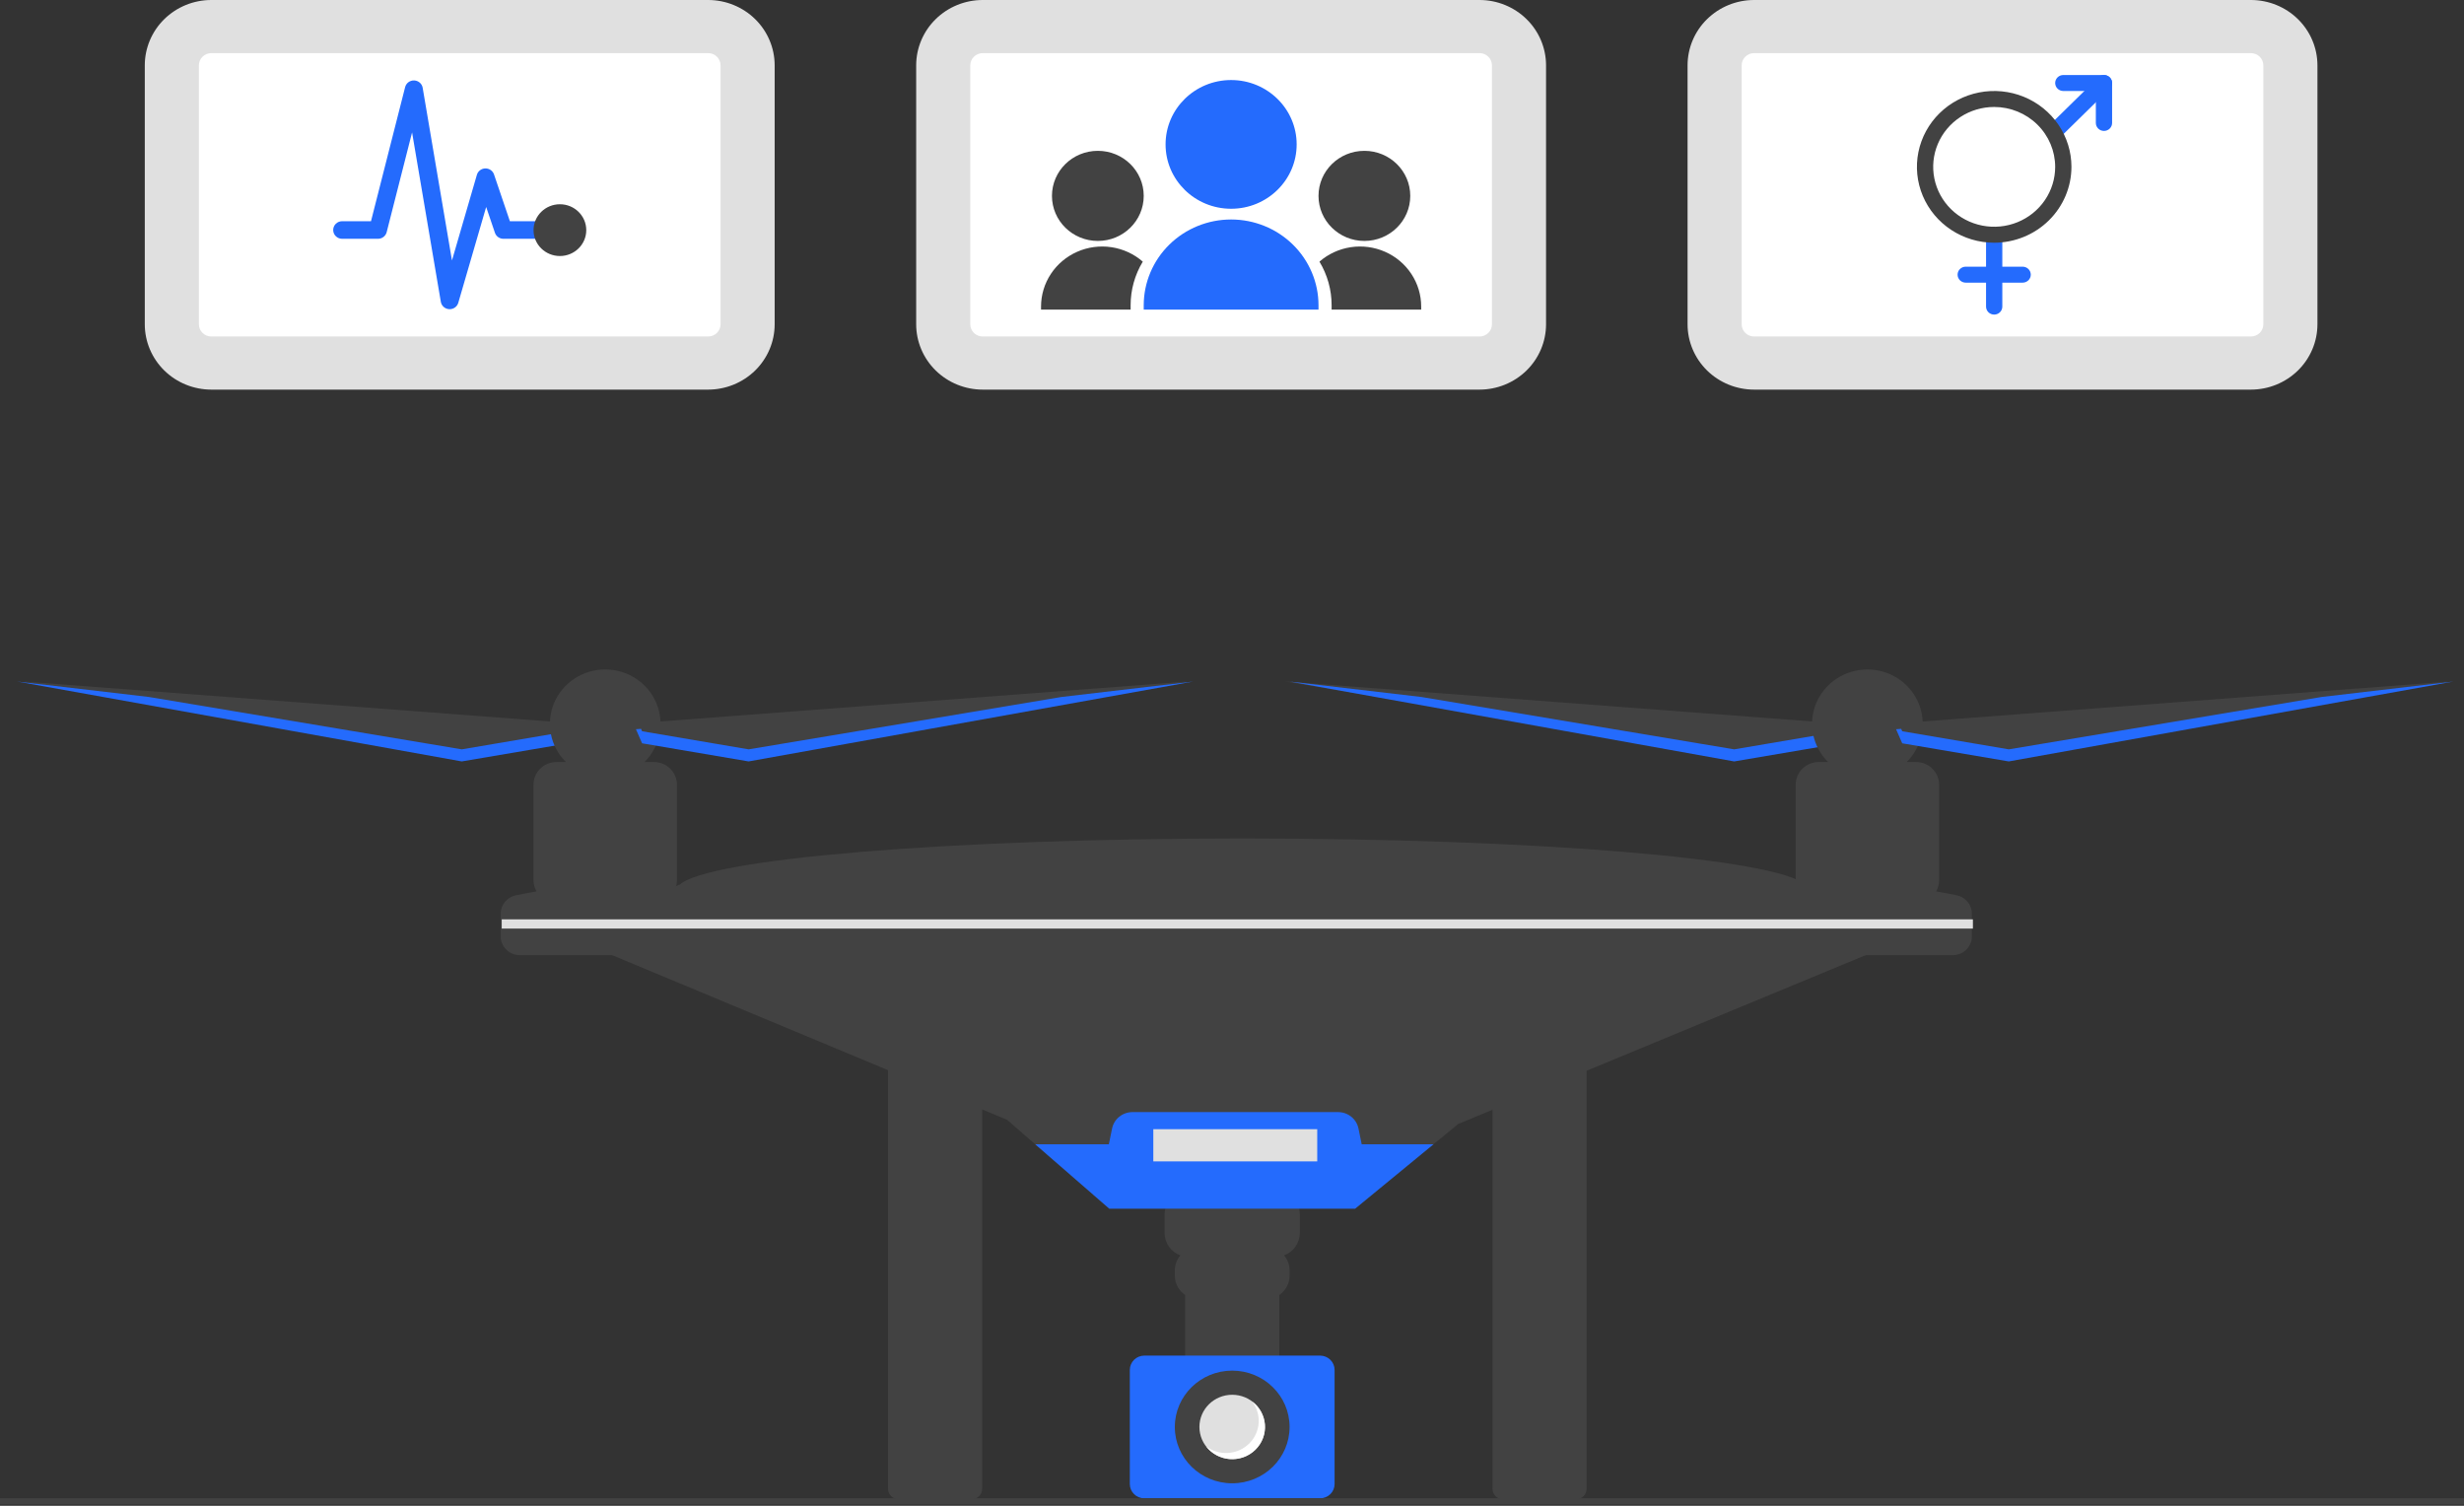 <svg width="360" height="220" viewBox="0 0 360 220" fill="none" xmlns="http://www.w3.org/2000/svg">
<rect x="0" y="0" width="360" height="220" fill="#333333" stroke="none"/>
<g clip-path="url(#clip0_1157_19006)">
<path d="M131.312 154.553C130.897 154.554 130.498 154.716 130.205 155.004C129.911 155.292 129.746 155.683 129.746 156.091V217.52C129.746 217.928 129.911 218.318 130.205 218.607C130.498 218.895 130.897 219.057 131.312 219.058H141.932C142.347 219.057 142.745 218.895 143.038 218.607C143.332 218.318 143.497 217.928 143.498 217.52V156.091C143.497 155.683 143.332 155.292 143.038 155.004C142.745 154.716 142.347 154.554 141.932 154.553H131.312Z" fill="#424242"/>
<path d="M219.625 154.553C219.21 154.554 218.811 154.716 218.518 155.004C218.224 155.292 218.059 155.683 218.059 156.091V217.52C218.059 217.928 218.224 218.318 218.518 218.607C218.811 218.895 219.21 219.057 219.625 219.058H230.245C230.66 219.057 231.058 218.895 231.351 218.607C231.645 218.318 231.81 217.928 231.811 217.52V156.091C231.81 155.683 231.645 155.292 231.351 155.004C231.058 154.716 230.66 154.554 230.245 154.553H219.625Z" fill="#424242"/>
<path d="M269.241 105.748L187.813 99.575L252.776 110.451L268.343 107.805L269.241 105.748Z" fill="#424242"/>
<path d="M253.374 109.483L268.941 106.838L269.094 106.487L269.839 106.544L268.941 108.601L253.374 111.247L188.412 99.575L207.664 101.83L253.374 109.483Z" fill="#246BFD"/>
<path d="M84.832 105.748L3.404 99.575L68.366 110.451L83.933 107.805L84.832 105.748Z" fill="#424242"/>
<path d="M67.468 109.483L83.035 106.838L83.188 106.487L83.934 106.544L83.035 108.601L67.468 111.247L2.506 99.575L21.757 101.83L67.468 109.483Z" fill="#246BFD"/>
<path d="M283.012 137.789L276.126 138.083L213.047 164.215L209.436 167.184L197.992 176.591H162.068L151.249 167.184L147.135 163.607L86.628 138.377L81.239 137.789L99.201 129.264H99.297C103.368 125.469 138.627 122.503 181.527 122.503C224.426 122.503 259.685 125.469 263.756 129.264H264.152L283.012 137.789Z" fill="#424242"/>
<path d="M98.708 129.7C98.835 129.347 98.901 128.976 98.902 128.602V114.64C98.902 113.763 98.547 112.922 97.915 112.302C97.283 111.681 96.427 111.333 95.533 111.333H94.166C95.288 110.22 96.051 108.806 96.357 107.268C96.663 105.731 96.498 104.138 95.884 102.692C95.27 101.246 94.234 100.011 92.907 99.142C91.579 98.273 90.019 97.81 88.424 97.81C86.828 97.81 85.269 98.273 83.941 99.142C82.613 100.011 81.577 101.246 80.963 102.692C80.35 104.138 80.185 105.731 80.491 107.268C80.797 108.806 81.559 110.22 82.682 111.333H81.315C80.872 111.333 80.434 111.418 80.025 111.585C79.617 111.751 79.246 111.994 78.933 112.302C78.62 112.609 78.372 112.973 78.203 113.375C78.033 113.776 77.946 114.206 77.946 114.64V128.602C77.946 129.174 78.097 129.736 78.386 130.232C77.369 130.407 76.353 130.597 75.336 130.817C74.716 130.953 74.163 131.292 73.767 131.779C73.37 132.266 73.155 132.87 73.156 133.494V136.811C73.156 137.538 73.45 138.235 73.974 138.749C74.498 139.264 75.208 139.552 75.948 139.552H107.583V131.322C104.662 130.599 101.698 130.058 98.708 129.7Z" fill="#424242"/>
<path d="M285.921 130.817C284.905 130.597 283.888 130.407 282.871 130.232C283.16 129.736 283.311 129.174 283.311 128.602V114.64C283.311 114.206 283.224 113.776 283.055 113.375C282.885 112.973 282.637 112.609 282.324 112.302C282.012 111.994 281.64 111.751 281.232 111.585C280.823 111.418 280.385 111.333 279.943 111.333H278.575C279.698 110.22 280.46 108.806 280.766 107.268C281.072 105.731 280.908 104.138 280.294 102.692C279.68 101.246 278.644 100.011 277.316 99.142C275.988 98.273 274.429 97.81 272.833 97.81C271.238 97.81 269.678 98.273 268.35 99.142C267.023 100.011 265.987 101.246 265.373 102.692C264.759 104.138 264.594 105.731 264.9 107.268C265.206 108.806 265.969 110.22 267.092 111.333H265.724C265.282 111.333 264.844 111.418 264.435 111.585C264.026 111.751 263.655 111.994 263.342 112.302C263.029 112.609 262.781 112.973 262.612 113.375C262.443 113.776 262.355 114.206 262.355 114.64V128.602C262.356 128.976 262.422 129.347 262.549 129.7C259.559 130.058 256.595 130.599 253.674 131.322V139.552H285.309C286.049 139.552 286.759 139.264 287.283 138.749C287.807 138.235 288.101 137.538 288.101 136.811V133.494C288.102 132.87 287.887 132.266 287.49 131.779C287.094 131.292 286.541 130.953 285.921 130.817Z" fill="#424242"/>
<path d="M276.426 105.748L357.853 99.575L292.891 110.451L277.324 107.805L276.426 105.748Z" fill="#424242"/>
<path d="M186.346 173.945H173.714C173.246 173.945 172.782 174.035 172.35 174.211C171.918 174.387 171.525 174.645 171.194 174.97C170.863 175.294 170.601 175.68 170.422 176.105C170.243 176.529 170.151 176.984 170.151 177.443V180.147C170.151 180.857 170.372 181.55 170.783 182.134C171.195 182.718 171.778 183.166 172.454 183.416C171.932 184.032 171.647 184.808 171.648 185.609V186.385C171.647 186.938 171.784 187.482 172.044 187.972C172.305 188.462 172.682 188.883 173.144 189.199V199.519H186.915V189.199C187.377 188.883 187.755 188.462 188.015 187.972C188.276 187.482 188.412 186.938 188.412 186.385V185.609C188.413 184.808 188.128 184.032 187.605 183.416C188.282 183.166 188.865 182.718 189.276 182.134C189.688 181.55 189.908 180.857 189.909 180.147V177.443C189.909 176.984 189.817 176.529 189.638 176.105C189.459 175.68 189.196 175.295 188.865 174.97C188.535 174.645 188.142 174.387 187.709 174.211C187.277 174.035 186.814 173.945 186.346 173.945Z" fill="#424242"/>
<path d="M167.192 198.058C166.63 198.059 166.091 198.279 165.693 198.669C165.295 199.06 165.072 199.589 165.071 200.141V216.828C165.072 217.38 165.295 217.909 165.693 218.3C166.091 218.69 166.63 218.91 167.192 218.911H192.867C193.43 218.91 193.969 218.69 194.367 218.3C194.764 217.909 194.988 217.38 194.989 216.828V200.141C194.988 199.589 194.764 199.06 194.367 198.669C193.969 198.279 193.43 198.059 192.867 198.058H167.192Z" fill="#246BFD"/>
<path d="M209.437 167.184L197.992 176.59H162.068L151.249 167.184H162.008L162.478 164.882C162.616 164.205 162.988 163.596 163.532 163.158C164.075 162.72 164.757 162.481 165.46 162.481H195.498C196.201 162.481 196.882 162.72 197.426 163.158C197.97 163.596 198.342 164.205 198.48 164.882L198.95 167.184H209.437Z" fill="#246BFD"/>
<path d="M180.03 216.715C184.659 216.715 188.412 213.03 188.412 208.484C188.412 203.939 184.659 200.254 180.03 200.254C175.4 200.254 171.647 203.939 171.647 208.484C171.647 213.03 175.4 216.715 180.03 216.715Z" fill="#424242"/>
<path d="M180.03 213.188C182.675 213.188 184.82 211.082 184.82 208.485C184.82 205.887 182.675 203.781 180.03 203.781C177.384 203.781 175.24 205.887 175.24 208.485C175.24 211.082 177.384 213.188 180.03 213.188Z" fill="#E0E0E0"/>
<path d="M182.925 204.744C183.628 205.648 183.972 206.772 183.895 207.907C183.818 209.041 183.323 210.11 182.504 210.914C181.685 211.719 180.597 212.204 179.441 212.28C178.286 212.356 177.141 212.017 176.22 211.327C176.633 211.862 177.158 212.304 177.76 212.623C178.361 212.942 179.025 213.131 179.707 213.177C180.389 213.223 181.073 213.124 181.713 212.889C182.353 212.653 182.935 212.286 183.418 211.811C183.901 211.337 184.276 210.766 184.515 210.137C184.755 209.509 184.855 208.837 184.809 208.168C184.762 207.498 184.57 206.846 184.245 206.255C183.92 205.665 183.47 205.149 182.925 204.744Z" fill="white"/>
<path d="M288.25 134.323H73.306V135.669H288.25V134.323Z" fill="#E0E0E0"/>
<path d="M293.49 109.483L277.922 106.838L277.77 106.487L277.024 106.544L277.922 108.601L293.49 111.247L358.452 99.575L339.2 101.83L293.49 109.483Z" fill="#246BFD"/>
<path d="M92.016 105.748L173.444 99.575L108.481 110.451L92.915 107.805L92.016 105.748Z" fill="#424242"/>
<path d="M109.38 109.483L93.812 106.838L93.66 106.487L92.914 106.544L93.812 108.601L109.38 111.247L174.342 99.575L155.09 101.83L109.38 109.483Z" fill="#246BFD"/>
<path d="M192.453 164.979H168.504V169.683H192.453V164.979Z" fill="#E0E0E0"/>
<path d="M103.466 0H30.87C28.294 0.003 25.825 1.009 24.003 2.797C22.182 4.586 21.157 7.011 21.154 9.54V47.385C21.157 49.914 22.182 52.339 24.003 54.128C25.825 55.916 28.294 56.922 30.87 56.925H103.466C106.042 56.922 108.511 55.916 110.333 54.128C112.154 52.339 113.179 49.914 113.182 47.385V9.54C113.179 7.011 112.154 4.586 110.333 2.797C108.511 1.009 106.042 0.003 103.466 0Z" fill="#E0E0E0"/>
<path d="M30.87 7.762C30.39 7.763 29.93 7.95 29.591 8.284C29.251 8.617 29.06 9.068 29.06 9.54V47.385C29.06 47.856 29.251 48.308 29.591 48.641C29.93 48.974 30.39 49.162 30.87 49.162H103.466C103.946 49.162 104.406 48.974 104.745 48.641C105.085 48.308 105.276 47.856 105.276 47.385V9.54C105.276 9.068 105.085 8.617 104.745 8.284C104.406 7.95 103.946 7.763 103.466 7.762H30.87Z" fill="white"/>
<path d="M65.699 45.173C65.674 45.173 65.65 45.172 65.624 45.171C65.328 45.154 65.046 45.039 64.824 44.844C64.603 44.65 64.456 44.386 64.407 44.099L60.206 19.345L56.496 33.916C56.425 34.194 56.262 34.441 56.032 34.617C55.801 34.794 55.518 34.889 55.226 34.889H49.99C49.642 34.889 49.309 34.754 49.064 34.513C48.819 34.272 48.681 33.945 48.681 33.604C48.681 33.263 48.819 32.936 49.064 32.695C49.309 32.454 49.642 32.319 49.99 32.319H54.204L59.192 12.726C59.265 12.439 59.437 12.186 59.677 12.009C59.918 11.832 60.214 11.741 60.514 11.753C60.815 11.765 61.102 11.878 61.328 12.073C61.554 12.269 61.704 12.535 61.754 12.826L66.035 38.052L69.676 25.538C69.753 25.274 69.914 25.042 70.135 24.874C70.357 24.706 70.627 24.613 70.906 24.607C71.186 24.601 71.46 24.683 71.689 24.841C71.917 24.999 72.088 25.225 72.177 25.485L74.496 32.319H78.789C79.136 32.319 79.469 32.454 79.715 32.695C79.96 32.936 80.098 33.263 80.098 33.604C80.098 33.945 79.96 34.272 79.715 34.513C79.469 34.754 79.136 34.889 78.789 34.889H73.553C73.278 34.889 73.01 34.805 72.787 34.647C72.565 34.489 72.398 34.267 72.311 34.011L71.031 30.24L66.957 44.24C66.879 44.509 66.714 44.745 66.487 44.913C66.26 45.082 65.984 45.173 65.699 45.173Z" fill="#246BFD"/>
<path d="M81.804 37.406C83.931 37.406 85.656 35.713 85.656 33.624C85.656 31.536 83.931 29.842 81.804 29.842C79.677 29.842 77.953 31.536 77.953 33.624C77.953 35.713 79.677 37.406 81.804 37.406Z" fill="#424242"/>
<path d="M216.169 0H143.573C140.997 0.003 138.527 1.009 136.706 2.797C134.885 4.586 133.86 7.011 133.857 9.54V47.385C133.86 49.914 134.885 52.339 136.706 54.128C138.527 55.916 140.997 56.922 143.573 56.925H216.169C218.745 56.922 221.214 55.916 223.035 54.128C224.857 52.339 225.881 49.914 225.884 47.385V9.54C225.881 7.011 224.857 4.586 223.035 2.797C221.214 1.009 218.745 0.003 216.169 0Z" fill="#E0E0E0"/>
<path d="M143.572 7.762C143.093 7.763 142.633 7.95 142.293 8.284C141.954 8.617 141.763 9.068 141.763 9.54V47.385C141.763 47.856 141.954 48.308 142.293 48.641C142.633 48.974 143.093 49.162 143.572 49.162H216.169C216.649 49.162 217.109 48.974 217.448 48.641C217.787 48.308 217.978 47.856 217.979 47.385V9.54C217.978 9.068 217.787 8.617 217.448 8.284C217.109 7.95 216.649 7.763 216.169 7.762H143.572Z" fill="white"/>
<path d="M179.871 30.5C185.159 30.5 189.447 26.29 189.447 21.097C189.447 15.904 185.159 11.694 179.871 11.694C174.582 11.694 170.295 15.904 170.295 21.097C170.295 26.29 174.582 30.5 179.871 30.5Z" fill="#246BFD"/>
<path d="M179.871 32.067H179.871C183.257 32.067 186.505 33.388 188.899 35.739C191.293 38.09 192.639 41.279 192.639 44.604V45.231H167.103V44.604C167.103 41.279 168.448 38.09 170.842 35.739C173.237 33.388 176.484 32.067 179.871 32.067Z" fill="#246BFD"/>
<path d="M160.4 35.201C164.102 35.201 167.103 32.254 167.103 28.619C167.103 24.984 164.102 22.037 160.4 22.037C156.698 22.037 153.696 24.984 153.696 28.619C153.696 32.254 156.698 35.201 160.4 35.201Z" fill="#424242"/>
<path d="M166.964 38.225C165.676 37.103 164.085 36.371 162.383 36.116C160.681 35.861 158.94 36.095 157.37 36.789C155.799 37.482 154.467 38.607 153.532 40.027C152.597 41.446 152.1 43.101 152.1 44.792V45.231H165.188V44.604C165.185 42.359 165.799 40.156 166.964 38.225Z" fill="#424242"/>
<path d="M199.342 35.201C203.044 35.201 206.045 32.254 206.045 28.619C206.045 24.984 203.044 22.037 199.342 22.037C195.64 22.037 192.639 24.984 192.639 28.619C192.639 32.254 195.64 35.201 199.342 35.201Z" fill="#424242"/>
<path d="M192.777 38.225C194.065 37.103 195.656 36.371 197.358 36.116C199.061 35.861 200.801 36.095 202.372 36.789C203.942 37.482 205.275 38.607 206.209 40.027C207.144 41.446 207.641 43.101 207.641 44.792V45.231H194.554V44.604C194.557 42.359 193.943 40.156 192.777 38.225Z" fill="#424242"/>
<path d="M328.872 0H256.275C253.7 0.003 251.23 1.009 249.409 2.797C247.587 4.586 246.563 7.01 246.56 9.54V47.385C246.563 49.914 247.587 52.339 249.409 54.128C251.23 55.916 253.7 56.922 256.275 56.925H328.872C331.447 56.922 333.917 55.916 335.738 54.128C337.56 52.339 338.584 49.914 338.587 47.385V9.54C338.584 7.011 337.56 4.586 335.738 2.797C333.917 1.009 331.447 0.003 328.872 0Z" fill="#E0E0E0"/>
<path d="M256.275 7.762C255.795 7.763 255.335 7.95 254.996 8.284C254.657 8.617 254.466 9.068 254.465 9.54V47.385C254.466 47.856 254.657 48.308 254.996 48.641C255.335 48.974 255.795 49.162 256.275 49.162H328.872C329.352 49.162 329.812 48.974 330.151 48.641C330.49 48.308 330.681 47.856 330.682 47.385V9.54C330.681 9.068 330.49 8.617 330.151 8.284C329.812 7.95 329.352 7.763 328.872 7.762H256.275Z" fill="white"/>
<path d="M291.358 45.963C291.202 45.963 291.047 45.933 290.903 45.874C290.759 45.816 290.628 45.73 290.518 45.622C290.407 45.513 290.32 45.385 290.26 45.243C290.201 45.102 290.17 44.95 290.17 44.797V35.463C290.17 35.154 290.296 34.858 290.519 34.639C290.741 34.421 291.043 34.298 291.358 34.298C291.673 34.298 291.975 34.421 292.197 34.639C292.42 34.858 292.546 35.154 292.546 35.463V44.797C292.546 44.95 292.515 45.102 292.456 45.243C292.396 45.385 292.309 45.513 292.198 45.622C292.088 45.73 291.957 45.816 291.813 45.874C291.669 45.933 291.514 45.963 291.358 45.963Z" fill="#246BFD"/>
<path d="M295.517 41.296H287.199C286.884 41.296 286.582 41.173 286.359 40.955C286.136 40.736 286.011 40.439 286.011 40.13C286.011 39.82 286.136 39.523 286.359 39.305C286.582 39.086 286.884 38.963 287.199 38.963H295.517C295.832 38.963 296.134 39.086 296.357 39.305C296.58 39.523 296.705 39.82 296.705 40.13C296.705 40.439 296.58 40.736 296.357 40.955C296.134 41.173 295.832 41.296 295.517 41.296Z" fill="#246BFD"/>
<path d="M307.399 19.129C307.243 19.129 307.088 19.098 306.944 19.04C306.8 18.981 306.669 18.895 306.559 18.787C306.448 18.678 306.361 18.55 306.301 18.408C306.241 18.267 306.211 18.115 306.211 17.962V13.295H301.458C301.302 13.295 301.147 13.265 301.003 13.206C300.859 13.148 300.728 13.062 300.618 12.953C300.507 12.845 300.42 12.716 300.36 12.575C300.3 12.433 300.27 12.281 300.27 12.128C300.27 11.975 300.3 11.823 300.36 11.682C300.42 11.54 300.507 11.412 300.618 11.303C300.728 11.195 300.859 11.109 301.003 11.05C301.147 10.992 301.302 10.961 301.458 10.961H307.399C307.555 10.961 307.709 10.992 307.853 11.05C307.998 11.109 308.129 11.195 308.239 11.303C308.349 11.412 308.437 11.54 308.497 11.682C308.556 11.823 308.587 11.975 308.587 12.128V17.962C308.587 18.115 308.556 18.267 308.497 18.408C308.437 18.55 308.349 18.678 308.239 18.787C308.129 18.895 307.998 18.981 307.853 19.04C307.709 19.098 307.555 19.129 307.399 19.129Z" fill="#246BFD"/>
<path d="M300.216 20.348C299.981 20.348 299.751 20.279 299.556 20.151C299.36 20.023 299.208 19.841 299.118 19.628C299.028 19.414 299.005 19.18 299.051 18.953C299.097 18.727 299.21 18.519 299.376 18.356L306.559 11.303C306.782 11.085 307.084 10.962 307.398 10.963C307.713 10.963 308.015 11.086 308.238 11.304C308.46 11.523 308.586 11.819 308.586 12.129C308.586 12.438 308.461 12.734 308.239 12.953L301.056 20.006C300.946 20.115 300.815 20.201 300.671 20.259C300.527 20.318 300.372 20.348 300.216 20.348Z" fill="#246BFD"/>
<path d="M291.358 35.463C289.125 35.463 286.943 34.813 285.087 33.595C283.23 32.377 281.784 30.646 280.929 28.62C280.075 26.595 279.851 24.367 280.287 22.217C280.723 20.067 281.798 18.091 283.376 16.541C284.955 14.991 286.966 13.936 289.156 13.508C291.345 13.08 293.615 13.3 295.678 14.139C297.74 14.978 299.503 16.398 300.744 18.221C301.984 20.044 302.646 22.187 302.646 24.379C302.643 27.317 301.452 30.135 299.336 32.213C297.22 34.291 294.351 35.459 291.358 35.463ZM291.358 15.629C289.595 15.629 287.873 16.142 286.407 17.103C284.942 18.065 283.799 19.431 283.125 21.03C282.45 22.629 282.274 24.389 282.618 26.086C282.962 27.783 283.81 29.343 285.057 30.566C286.303 31.79 287.891 32.624 289.619 32.961C291.348 33.299 293.14 33.126 294.768 32.463C296.397 31.801 297.788 30.679 298.768 29.24C299.747 27.801 300.27 26.11 300.27 24.379C300.267 22.059 299.327 19.835 297.656 18.194C295.986 16.554 293.721 15.631 291.358 15.629Z" fill="#424242"/>
<path d="M360 218.897H0V219.789H360V218.897Z" fill="#424242"/>
</g>
<defs>
<clipPath id="clip0_1157_19006">
<rect width="360" height="219.789" fill="white"/>
</clipPath>
</defs>
</svg>
